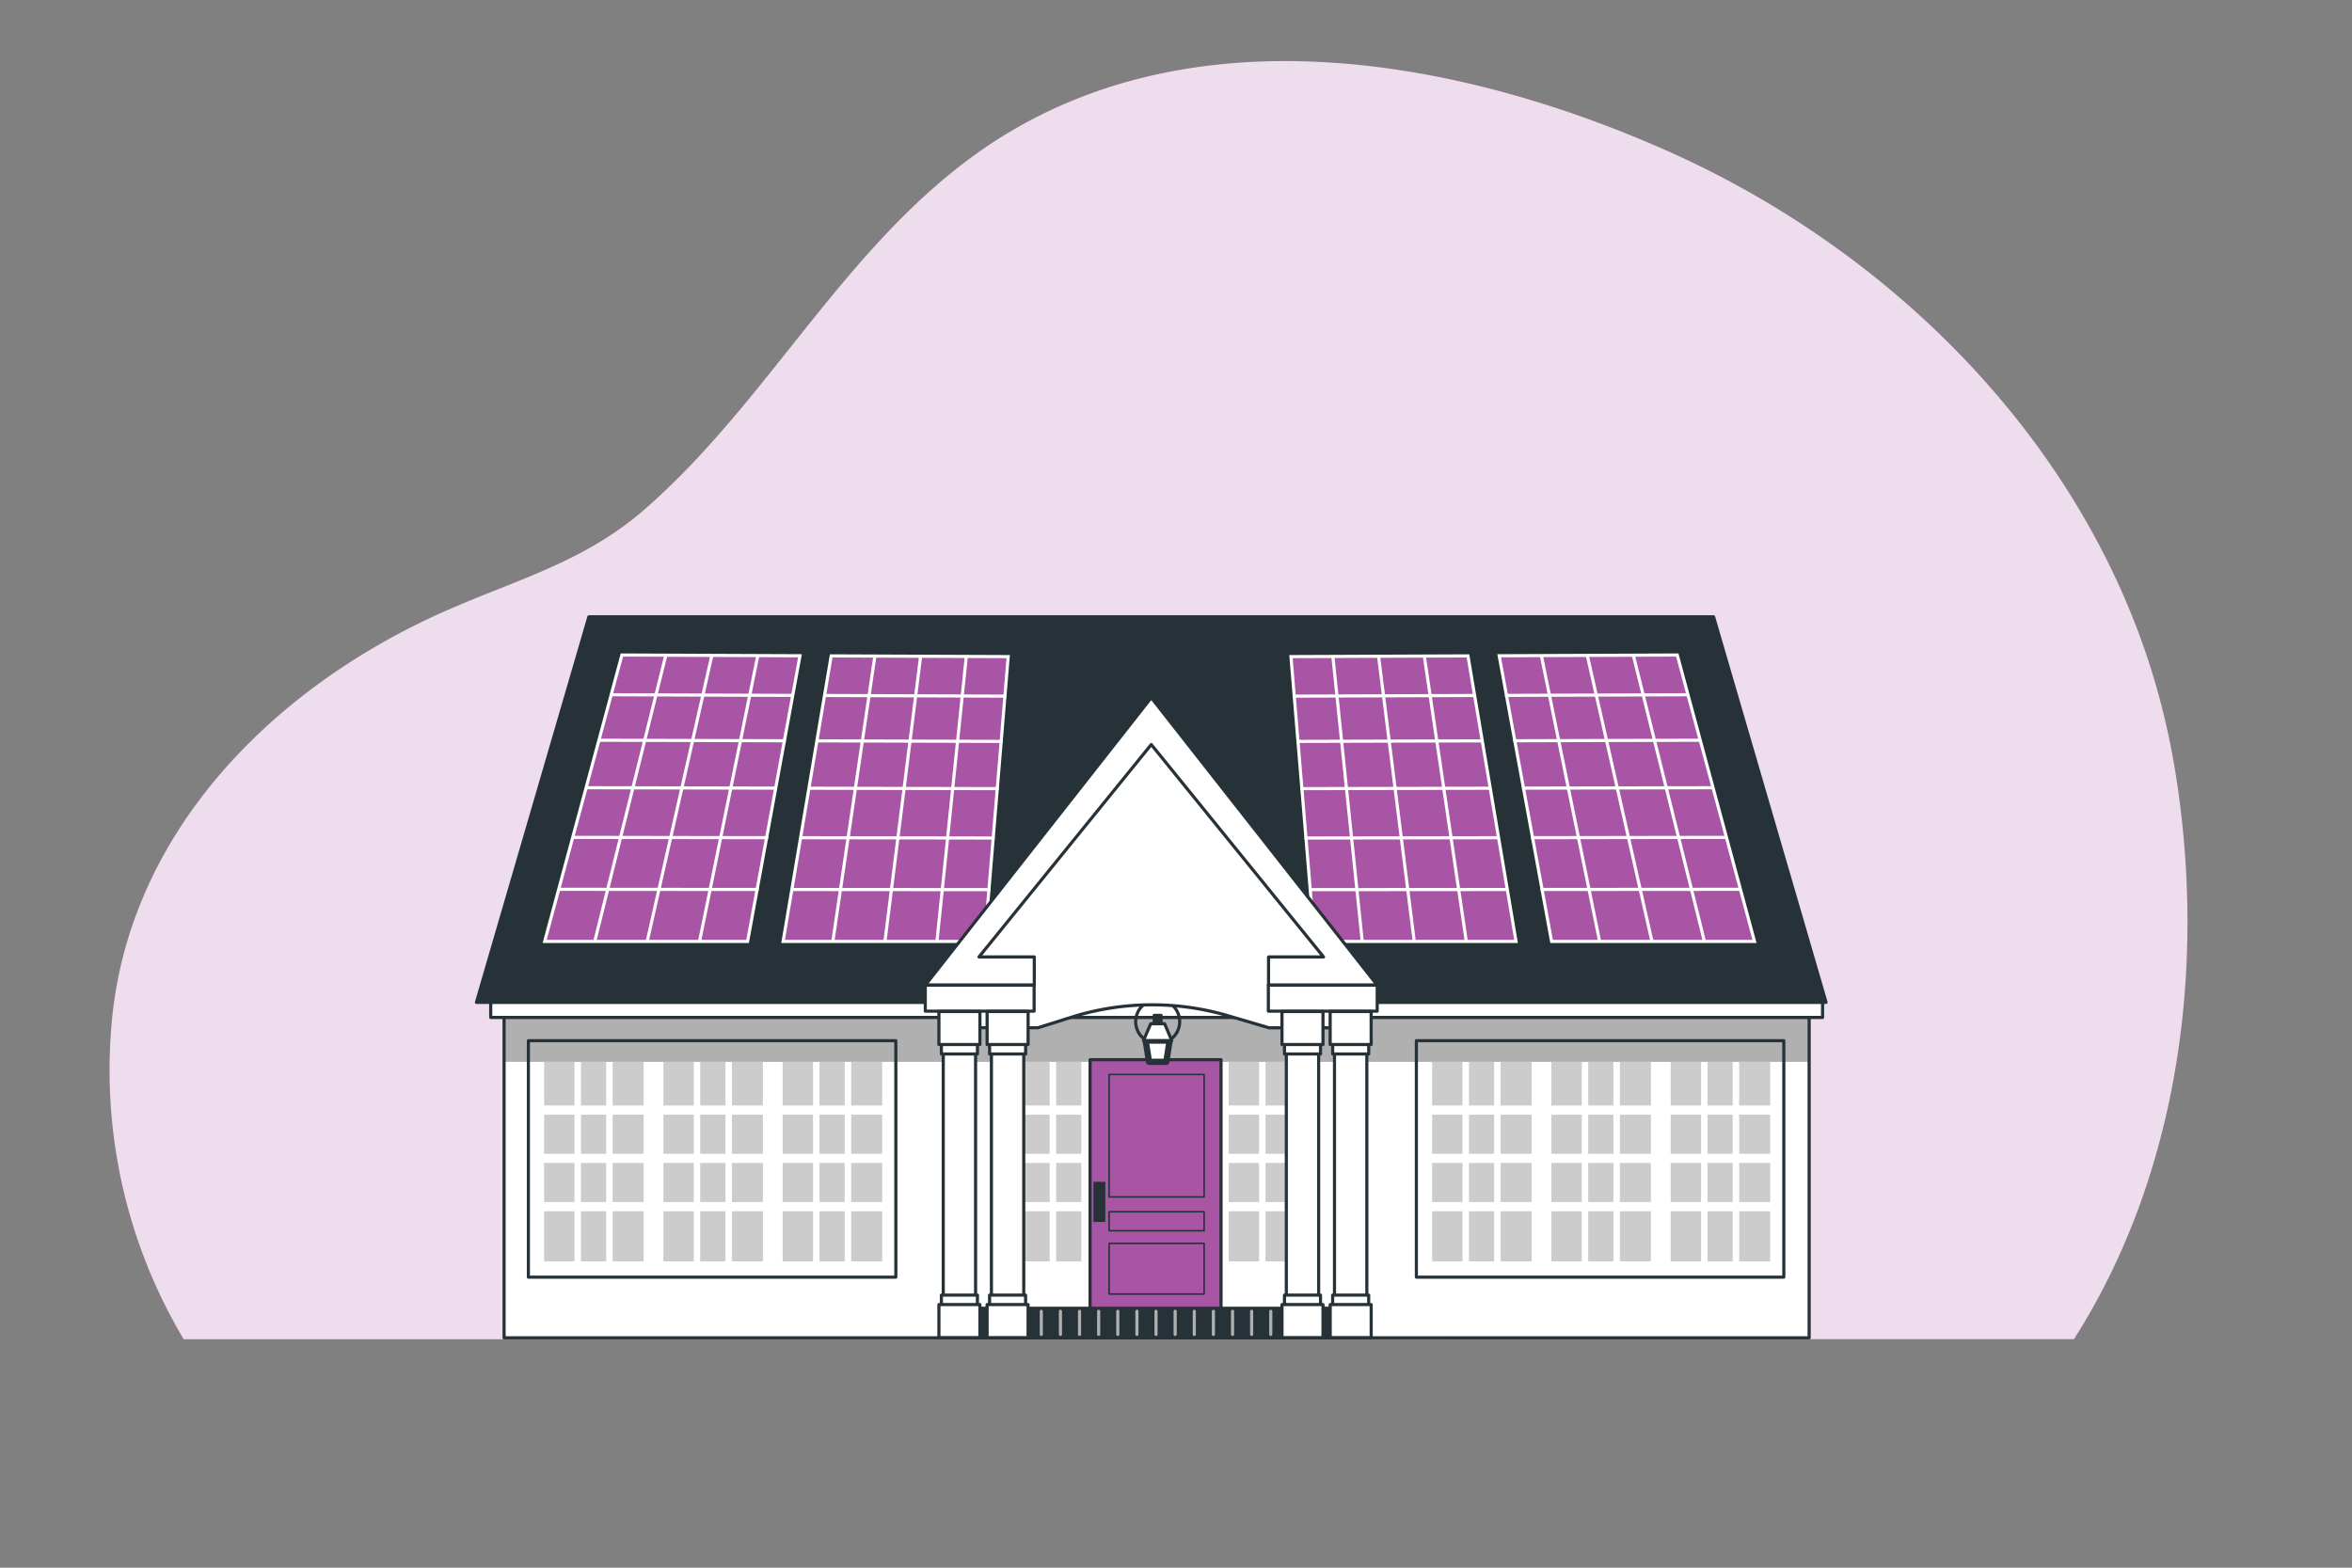 <svg xmlns="http://www.w3.org/2000/svg" viewBox="0 0 750 500"><rect x="0" y="0" width="750" height="500" fill="#808080" stroke="none"/><g id="freepik--background-simple--inject-3"><path d="M661.34,427.12c33.51-52.56,42.11-118.88,32.53-179.7a236.74,236.74,0,0,0-8-34.21C662.33,138.69,601.94,79,530.47,47.59c-68.19-30-154.39-44.82-219,1.35-42.54,30.4-66.63,79.12-105.58,113.22-19.36,17-40.55,22.45-63.59,32.59C86.17,219.46,39.18,267.11,35.32,330a167.49,167.49,0,0,0,23.26,97.15Z" style="fill:#A855A6"></path><path d="M661.34,427.12c33.51-52.56,42.11-118.88,32.53-179.7a236.74,236.74,0,0,0-8-34.21C662.33,138.69,601.94,79,530.47,47.59c-68.19-30-154.39-44.82-219,1.35-42.54,30.4-66.63,79.12-105.58,113.22-19.36,17-40.55,22.45-63.59,32.59C86.17,219.46,39.18,267.11,35.32,330a167.49,167.49,0,0,0,23.26,97.15Z" style="fill:#fff;opacity:0.8"></path></g><g id="freepik--House--inject-3"><rect x="160.74" y="319.61" width="416.16" height="107.07" style="fill:#fff"></rect><rect x="160.74" y="319.61" width="416.16" height="19.06" style="opacity:0.31"></rect><rect x="160.74" y="319.61" width="416.16" height="107.07" style="fill:none;stroke:#263238;stroke-linecap:round;stroke-linejoin:round"></rect><rect x="156.48" y="319.61" width="424.69" height="4.9" style="fill:#fff;stroke:#263238;stroke-linecap:round;stroke-linejoin:round"></rect><polygon points="582.29 319.69 151.93 319.69 187.79 196.73 546.42 196.73 582.29 319.69" style="fill:#263238;stroke:#263238;stroke-linecap:round;stroke-linejoin:round"></polygon><polygon points="238.39 300.26 173.68 300.26 198.31 208.91 255.1 209.15 238.39 300.26" style="fill:#A855A6;stroke:#fff;stroke-miterlimit:10"></polygon><line x1="212.29" y1="209.09" x2="189.69" y2="300.1" style="fill:#A855A6;stroke:#fff;stroke-miterlimit:10"></line><line x1="226.97" y1="209.15" x2="206.41" y2="300.1" style="fill:#A855A6;stroke:#fff;stroke-miterlimit:10"></line><line x1="241.63" y1="209.21" x2="223.1" y2="300.1" style="fill:#A855A6;stroke:#fff;stroke-miterlimit:10"></line><line x1="194.99" y1="221.58" x2="253.21" y2="221.79" style="fill:#A855A6;stroke:#fff;stroke-miterlimit:10"></line><line x1="191.08" y1="236.09" x2="250.56" y2="236.26" style="fill:#A855A6;stroke:#fff;stroke-miterlimit:10"></line><line x1="186.99" y1="251.24" x2="247.8" y2="251.37" style="fill:#A855A6;stroke:#fff;stroke-miterlimit:10"></line><line x1="182.73" y1="267.07" x2="244.92" y2="267.17" style="fill:#A855A6;stroke:#fff;stroke-miterlimit:10"></line><line x1="178.26" y1="283.64" x2="241.9" y2="283.69" style="fill:#A855A6;stroke:#fff;stroke-miterlimit:10"></line><polygon points="313.98 300.26 249.72 300.26 265.05 209.19 321.49 209.42 313.98 300.26" style="fill:#A855A6;stroke:#fff;stroke-miterlimit:10"></polygon><line x1="278.96" y1="209.37" x2="265.6" y2="300.1" style="fill:#A855A6;stroke:#fff;stroke-miterlimit:10"></line><line x1="293.55" y1="209.43" x2="282.21" y2="300.1" style="fill:#A855A6;stroke:#fff;stroke-miterlimit:10"></line><line x1="308.12" y1="209.49" x2="298.79" y2="300.1" style="fill:#A855A6;stroke:#fff;stroke-miterlimit:10"></line><line x1="263.01" y1="221.82" x2="320.88" y2="222.03" style="fill:#A855A6;stroke:#fff;stroke-miterlimit:10"></line><line x1="260.58" y1="236.29" x2="319.69" y2="236.46" style="fill:#A855A6;stroke:#fff;stroke-miterlimit:10"></line><line x1="258.04" y1="251.4" x2="318.45" y2="251.53" style="fill:#A855A6;stroke:#fff;stroke-miterlimit:10"></line><line x1="255.39" y1="267.18" x2="317.16" y2="267.28" style="fill:#A855A6;stroke:#fff;stroke-miterlimit:10"></line><line x1="252.61" y1="283.7" x2="315.81" y2="283.75" style="fill:#A855A6;stroke:#fff;stroke-miterlimit:10"></line><polygon points="494.77 300.26 559.47 300.26 534.84 208.91 478.06 209.15 494.77 300.26" style="fill:#A855A6;stroke:#fff;stroke-miterlimit:10"></polygon><line x1="520.86" y1="209.09" x2="543.46" y2="300.1" style="fill:#A855A6;stroke:#fff;stroke-miterlimit:10"></line><line x1="506.18" y1="209.15" x2="526.74" y2="300.1" style="fill:#A855A6;stroke:#fff;stroke-miterlimit:10"></line><line x1="491.53" y1="209.21" x2="510.05" y2="300.1" style="fill:#A855A6;stroke:#fff;stroke-miterlimit:10"></line><line x1="538.17" y1="221.58" x2="479.94" y2="221.79" style="fill:#A855A6;stroke:#fff;stroke-miterlimit:10"></line><line x1="542.08" y1="236.09" x2="482.59" y2="236.26" style="fill:#A855A6;stroke:#fff;stroke-miterlimit:10"></line><line x1="546.16" y1="251.24" x2="485.35" y2="251.37" style="fill:#A855A6;stroke:#fff;stroke-miterlimit:10"></line><line x1="550.43" y1="267.07" x2="488.24" y2="267.17" style="fill:#A855A6;stroke:#fff;stroke-miterlimit:10"></line><line x1="554.89" y1="283.64" x2="491.26" y2="283.69" style="fill:#A855A6;stroke:#fff;stroke-miterlimit:10"></line><polygon points="419.17 300.26 483.43 300.26 468.1 209.19 411.66 209.42 419.17 300.26" style="fill:#A855A6;stroke:#fff;stroke-miterlimit:10"></polygon><line x1="454.2" y1="209.37" x2="467.55" y2="300.1" style="fill:#A855A6;stroke:#fff;stroke-miterlimit:10"></line><line x1="439.61" y1="209.43" x2="450.95" y2="300.1" style="fill:#A855A6;stroke:#fff;stroke-miterlimit:10"></line><line x1="425.04" y1="209.49" x2="434.37" y2="300.1" style="fill:#A855A6;stroke:#fff;stroke-miterlimit:10"></line><line x1="470.14" y1="221.82" x2="412.28" y2="222.03" style="fill:#A855A6;stroke:#fff;stroke-miterlimit:10"></line><line x1="472.57" y1="236.29" x2="413.46" y2="236.46" style="fill:#A855A6;stroke:#fff;stroke-miterlimit:10"></line><line x1="475.11" y1="251.4" x2="414.7" y2="251.53" style="fill:#A855A6;stroke:#fff;stroke-miterlimit:10"></line><line x1="477.77" y1="267.18" x2="415.99" y2="267.28" style="fill:#A855A6;stroke:#fff;stroke-miterlimit:10"></line><line x1="480.54" y1="283.7" x2="417.34" y2="283.75" style="fill:#A855A6;stroke:#fff;stroke-miterlimit:10"></line><rect x="336.77" y="338.66" width="8.04" height="13.93" style="fill:#ccc"></rect><rect x="336.77" y="355.52" width="8.04" height="12.47" style="fill:#ccc"></rect><rect x="336.77" y="370.91" width="8.04" height="12.47" style="fill:#ccc"></rect><rect x="336.77" y="386.31" width="8.04" height="15.99" style="fill:#ccc"></rect><rect x="325.03" y="386.31" width="9.69" height="15.99" style="fill:#ccc"></rect><rect x="325.03" y="370.91" width="9.69" height="12.47" style="fill:#ccc"></rect><rect x="325.03" y="355.52" width="9.69" height="12.47" style="fill:#ccc"></rect><rect x="325.03" y="338.66" width="9.69" height="13.93" style="fill:#ccc"></rect><rect x="403.54" y="338.66" width="8.05" height="13.93" style="fill:#ccc"></rect><rect x="403.54" y="355.52" width="8.05" height="12.47" style="fill:#ccc"></rect><rect x="403.54" y="370.91" width="8.05" height="12.47" style="fill:#ccc"></rect><rect x="403.54" y="386.31" width="8.05" height="15.99" style="fill:#ccc"></rect><rect x="391.8" y="386.31" width="9.69" height="15.99" style="fill:#ccc"></rect><rect x="391.8" y="370.91" width="9.69" height="12.47" style="fill:#ccc"></rect><rect x="391.8" y="355.52" width="9.69" height="12.47" style="fill:#ccc"></rect><rect x="391.8" y="338.66" width="9.69" height="13.93" style="fill:#ccc"></rect><rect x="347.61" y="337.98" width="41.75" height="79.98" style="fill:#A855A6;stroke:#263238;stroke-linecap:round;stroke-linejoin:round"></rect><rect x="353.67" y="342.7" width="30.3" height="39.06" style="fill:none;stroke:#263238;stroke-linecap:round;stroke-linejoin:round;stroke-width:0.5px"></rect><rect x="353.67" y="396.57" width="30.3" height="16.16" style="fill:none;stroke:#263238;stroke-linecap:round;stroke-linejoin:round;stroke-width:0.5px"></rect><rect x="353.67" y="386.47" width="30.3" height="6.06" style="fill:none;stroke:#263238;stroke-linecap:round;stroke-linejoin:round;stroke-width:0.5px"></rect><rect x="348.67" y="376.93" width="3.79" height="12.8" style="fill:#263238"></rect><circle cx="369.16" cy="325.84" r="7.02" style="fill:none;stroke:#263238;stroke-linecap:round;stroke-linejoin:round"></circle><polygon points="371.9 338.67 366.4 338.67 365.33 331.89 372.97 331.89 371.9 338.67" style="fill:#fff;stroke:#263238;stroke-linecap:round;stroke-linejoin:round;stroke-width:2px"></polygon><polygon points="371.36 326.51 366.94 326.51 364.63 331.88 373.66 331.88 371.36 326.51" style="fill:#fff;stroke:#263238;stroke-linecap:round;stroke-linejoin:round"></polygon><rect x="368.05" y="323.84" width="2.2" height="2.61" style="fill:#263238;stroke:#263238;stroke-linecap:round;stroke-linejoin:round"></rect><path d="M330.93,327.81l10.75-3.39a85.76,85.76,0,0,1,49.87-.47l13.11,3.86h21.39V302l-59.5-70.45L308.17,302v25.77Z" style="fill:#fff;stroke:#263238;stroke-linecap:round;stroke-linejoin:round"></path><rect x="308.17" y="417.26" width="117.88" height="9.43" style="fill:#263238;stroke:#263238;stroke-linecap:round;stroke-linejoin:round"></rect><line x1="332.05" y1="418.22" x2="332.05" y2="425.6" style="fill:none;stroke:#b0b0b0;stroke-linecap:round;stroke-linejoin:round"></line><line x1="338.15" y1="418.22" x2="338.15" y2="425.6" style="fill:none;stroke:#b0b0b0;stroke-linecap:round;stroke-linejoin:round"></line><line x1="344.24" y1="418.22" x2="344.24" y2="425.6" style="fill:none;stroke:#b0b0b0;stroke-linecap:round;stroke-linejoin:round"></line><line x1="350.34" y1="418.22" x2="350.34" y2="425.6" style="fill:none;stroke:#b0b0b0;stroke-linecap:round;stroke-linejoin:round"></line><line x1="356.44" y1="418.22" x2="356.44" y2="425.6" style="fill:none;stroke:#b0b0b0;stroke-linecap:round;stroke-linejoin:round"></line><line x1="362.54" y1="418.22" x2="362.54" y2="425.6" style="fill:none;stroke:#b0b0b0;stroke-linecap:round;stroke-linejoin:round"></line><line x1="368.63" y1="418.22" x2="368.63" y2="425.6" style="fill:none;stroke:#b0b0b0;stroke-linecap:round;stroke-linejoin:round"></line><line x1="374.73" y1="418.22" x2="374.73" y2="425.6" style="fill:none;stroke:#b0b0b0;stroke-linecap:round;stroke-linejoin:round"></line><line x1="380.83" y1="418.22" x2="380.83" y2="425.6" style="fill:none;stroke:#b0b0b0;stroke-linecap:round;stroke-linejoin:round"></line><line x1="386.93" y1="418.22" x2="386.93" y2="425.6" style="fill:none;stroke:#b0b0b0;stroke-linecap:round;stroke-linejoin:round"></line><line x1="393.03" y1="418.22" x2="393.03" y2="425.6" style="fill:none;stroke:#b0b0b0;stroke-linecap:round;stroke-linejoin:round"></line><line x1="399.12" y1="418.22" x2="399.12" y2="425.6" style="fill:none;stroke:#b0b0b0;stroke-linecap:round;stroke-linejoin:round"></line><line x1="405.22" y1="418.22" x2="405.22" y2="425.6" style="fill:none;stroke:#b0b0b0;stroke-linecap:round;stroke-linejoin:round"></line><polygon points="367.11 222.5 295.05 314.21 329.81 314.21 329.81 305.21 312.17 305.21 367.11 237.46 422.05 305.21 404.51 305.21 404.51 314.21 439.17 314.21 367.11 222.5" style="fill:#fff;stroke:#263238;stroke-linecap:round;stroke-linejoin:round"></polygon><rect x="295.05" y="314.21" width="34.71" height="8.29" style="fill:#fff;stroke:#263238;stroke-linecap:round;stroke-linejoin:round"></rect><rect x="300.78" y="336.05" width="10.31" height="84.68" style="fill:#fff;stroke:#263238;stroke-linecap:round;stroke-linejoin:round"></rect><rect x="300.19" y="332.96" width="11.49" height="3.2" style="fill:#fff;stroke:#263238;stroke-linecap:round;stroke-linejoin:round"></rect><rect x="299.4" y="322.61" width="13.07" height="10.53" style="fill:#fff;stroke:#263238;stroke-linecap:round;stroke-linejoin:round"></rect><rect x="300.19" y="413.07" width="11.49" height="3.2" transform="translate(611.87 829.34) rotate(180)" style="fill:#fff;stroke:#263238;stroke-linecap:round;stroke-linejoin:round"></rect><rect x="299.4" y="416.09" width="13.07" height="10.53" transform="translate(611.87 842.71) rotate(180)" style="fill:#fff;stroke:#263238;stroke-linecap:round;stroke-linejoin:round"></rect><rect x="316.14" y="336.05" width="10.31" height="84.68" style="fill:#fff;stroke:#263238;stroke-linecap:round;stroke-linejoin:round"></rect><rect x="315.56" y="332.96" width="11.49" height="3.2" style="fill:#fff;stroke:#263238;stroke-linecap:round;stroke-linejoin:round"></rect><rect x="314.77" y="322.61" width="13.07" height="10.53" style="fill:#fff;stroke:#263238;stroke-linecap:round;stroke-linejoin:round"></rect><rect x="315.56" y="413.07" width="11.49" height="3.2" transform="translate(642.6 829.34) rotate(180)" style="fill:#fff;stroke:#263238;stroke-linecap:round;stroke-linejoin:round"></rect><rect x="314.77" y="416.09" width="13.07" height="10.53" transform="translate(642.6 842.71) rotate(180)" style="fill:#fff;stroke:#263238;stroke-linecap:round;stroke-linejoin:round"></rect><rect x="404.45" y="314.21" width="34.71" height="8.29" style="fill:#fff;stroke:#263238;stroke-linecap:round;stroke-linejoin:round"></rect><rect x="410.18" y="336.05" width="10.31" height="84.68" style="fill:#fff;stroke:#263238;stroke-linecap:round;stroke-linejoin:round"></rect><rect x="409.59" y="332.96" width="11.49" height="3.2" style="fill:#fff;stroke:#263238;stroke-linecap:round;stroke-linejoin:round"></rect><rect x="408.8" y="322.61" width="13.07" height="10.53" style="fill:#fff;stroke:#263238;stroke-linecap:round;stroke-linejoin:round"></rect><rect x="409.59" y="413.07" width="11.49" height="3.2" transform="translate(830.67 829.34) rotate(180)" style="fill:#fff;stroke:#263238;stroke-linecap:round;stroke-linejoin:round"></rect><rect x="408.8" y="416.09" width="13.07" height="10.53" transform="translate(830.67 842.71) rotate(180)" style="fill:#fff;stroke:#263238;stroke-linecap:round;stroke-linejoin:round"></rect><rect x="425.54" y="336.05" width="10.31" height="84.68" style="fill:#fff;stroke:#263238;stroke-linecap:round;stroke-linejoin:round"></rect><rect x="424.96" y="332.96" width="11.49" height="3.2" style="fill:#fff;stroke:#263238;stroke-linecap:round;stroke-linejoin:round"></rect><rect x="424.16" y="322.61" width="13.07" height="10.53" style="fill:#fff;stroke:#263238;stroke-linecap:round;stroke-linejoin:round"></rect><rect x="424.96" y="413.07" width="11.49" height="3.2" transform="translate(861.4 829.34) rotate(180)" style="fill:#fff;stroke:#263238;stroke-linecap:round;stroke-linejoin:round"></rect><rect x="424.16" y="416.09" width="13.07" height="10.53" transform="translate(861.4 842.71) rotate(180)" style="fill:#fff;stroke:#263238;stroke-linecap:round;stroke-linejoin:round"></rect><rect x="195.35" y="370.91" width="9.9" height="12.47" style="fill:#ccc"></rect><rect x="185.25" y="338.66" width="8.05" height="13.93" style="fill:#ccc"></rect><rect x="185.25" y="355.52" width="8.05" height="12.47" style="fill:#ccc"></rect><rect x="195.35" y="355.52" width="9.9" height="12.47" style="fill:#ccc"></rect><rect x="185.25" y="370.91" width="8.05" height="12.47" style="fill:#ccc"></rect><rect x="195.35" y="338.66" width="9.9" height="13.93" style="fill:#ccc"></rect><rect x="185.25" y="386.31" width="8.05" height="15.99" style="fill:#ccc"></rect><rect x="195.35" y="386.31" width="9.9" height="15.99" style="fill:#ccc"></rect><rect x="173.5" y="386.31" width="9.69" height="15.99" style="fill:#ccc"></rect><rect x="173.5" y="370.91" width="9.69" height="12.47" style="fill:#ccc"></rect><rect x="173.5" y="355.52" width="9.69" height="12.47" style="fill:#ccc"></rect><rect x="173.5" y="338.66" width="9.69" height="13.93" style="fill:#ccc"></rect><rect x="233.38" y="370.91" width="9.9" height="12.47" style="fill:#ccc"></rect><rect x="223.28" y="338.66" width="8.05" height="13.93" style="fill:#ccc"></rect><rect x="223.28" y="355.52" width="8.05" height="12.47" style="fill:#ccc"></rect><rect x="233.38" y="355.52" width="9.9" height="12.47" style="fill:#ccc"></rect><rect x="223.28" y="370.91" width="8.05" height="12.47" style="fill:#ccc"></rect><rect x="233.38" y="338.66" width="9.9" height="13.93" style="fill:#ccc"></rect><rect x="223.28" y="386.31" width="8.05" height="15.99" style="fill:#ccc"></rect><rect x="233.38" y="386.31" width="9.9" height="15.99" style="fill:#ccc"></rect><rect x="211.54" y="386.31" width="9.69" height="15.99" style="fill:#ccc"></rect><rect x="211.54" y="370.91" width="9.69" height="12.47" style="fill:#ccc"></rect><rect x="211.54" y="355.52" width="9.69" height="12.47" style="fill:#ccc"></rect><rect x="211.54" y="338.66" width="9.69" height="13.93" style="fill:#ccc"></rect><rect x="271.42" y="370.91" width="9.9" height="12.47" style="fill:#ccc"></rect><rect x="261.31" y="338.66" width="8.05" height="13.93" style="fill:#ccc"></rect><rect x="261.31" y="355.52" width="8.05" height="12.47" style="fill:#ccc"></rect><rect x="271.42" y="355.52" width="9.9" height="12.47" style="fill:#ccc"></rect><rect x="261.31" y="370.91" width="8.05" height="12.47" style="fill:#ccc"></rect><rect x="271.42" y="338.66" width="9.9" height="13.93" style="fill:#ccc"></rect><rect x="261.31" y="386.31" width="8.05" height="15.99" style="fill:#ccc"></rect><rect x="271.42" y="386.31" width="9.9" height="15.99" style="fill:#ccc"></rect><rect x="249.57" y="386.31" width="9.69" height="15.99" style="fill:#ccc"></rect><rect x="249.57" y="370.91" width="9.69" height="12.47" style="fill:#ccc"></rect><rect x="249.57" y="355.52" width="9.69" height="12.47" style="fill:#ccc"></rect><rect x="249.57" y="338.66" width="9.69" height="13.93" style="fill:#ccc"></rect><rect x="168.49" y="331.92" width="117.17" height="75.42" style="fill:none;stroke:#263238;stroke-linecap:round;stroke-linejoin:round"></rect><rect x="478.51" y="370.91" width="9.9" height="12.47" style="fill:#ccc"></rect><rect x="468.41" y="338.66" width="8.05" height="13.93" style="fill:#ccc"></rect><rect x="468.41" y="355.52" width="8.05" height="12.47" style="fill:#ccc"></rect><rect x="478.51" y="355.52" width="9.9" height="12.47" style="fill:#ccc"></rect><rect x="468.41" y="370.91" width="8.05" height="12.47" style="fill:#ccc"></rect><rect x="478.51" y="338.66" width="9.9" height="13.93" style="fill:#ccc"></rect><rect x="468.41" y="386.31" width="8.05" height="15.99" style="fill:#ccc"></rect><rect x="478.51" y="386.31" width="9.9" height="15.99" style="fill:#ccc"></rect><rect x="456.67" y="386.31" width="9.69" height="15.99" style="fill:#ccc"></rect><rect x="456.67" y="370.91" width="9.69" height="12.47" style="fill:#ccc"></rect><rect x="456.67" y="355.52" width="9.69" height="12.47" style="fill:#ccc"></rect><rect x="456.67" y="338.66" width="9.69" height="13.93" style="fill:#ccc"></rect><rect x="516.54" y="370.91" width="9.9" height="12.47" style="fill:#ccc"></rect><rect x="506.44" y="338.66" width="8.05" height="13.93" style="fill:#ccc"></rect><rect x="506.44" y="355.52" width="8.05" height="12.47" style="fill:#ccc"></rect><rect x="516.54" y="355.52" width="9.9" height="12.47" style="fill:#ccc"></rect><rect x="506.44" y="370.91" width="8.05" height="12.47" style="fill:#ccc"></rect><rect x="516.54" y="338.66" width="9.9" height="13.93" style="fill:#ccc"></rect><rect x="506.44" y="386.31" width="8.05" height="15.99" style="fill:#ccc"></rect><rect x="516.54" y="386.31" width="9.9" height="15.99" style="fill:#ccc"></rect><rect x="494.7" y="386.31" width="9.69" height="15.99" style="fill:#ccc"></rect><rect x="494.7" y="370.91" width="9.69" height="12.47" style="fill:#ccc"></rect><rect x="494.7" y="355.52" width="9.69" height="12.47" style="fill:#ccc"></rect><rect x="494.7" y="338.66" width="9.69" height="13.93" style="fill:#ccc"></rect><rect x="554.58" y="370.91" width="9.9" height="12.47" style="fill:#ccc"></rect><rect x="544.48" y="338.66" width="8.04" height="13.93" style="fill:#ccc"></rect><rect x="544.48" y="355.52" width="8.04" height="12.47" style="fill:#ccc"></rect><rect x="554.58" y="355.52" width="9.9" height="12.47" style="fill:#ccc"></rect><rect x="544.48" y="370.91" width="8.04" height="12.47" style="fill:#ccc"></rect><rect x="554.58" y="338.66" width="9.9" height="13.93" style="fill:#ccc"></rect><rect x="544.48" y="386.31" width="8.04" height="15.99" style="fill:#ccc"></rect><rect x="554.58" y="386.31" width="9.9" height="15.99" style="fill:#ccc"></rect><rect x="532.74" y="386.31" width="9.69" height="15.99" style="fill:#ccc"></rect><rect x="532.74" y="370.91" width="9.69" height="12.47" style="fill:#ccc"></rect><rect x="532.74" y="355.52" width="9.69" height="12.47" style="fill:#ccc"></rect><rect x="532.74" y="338.66" width="9.69" height="13.93" style="fill:#ccc"></rect><rect x="451.65" y="331.92" width="117.17" height="75.42" style="fill:none;stroke:#263238;stroke-linecap:round;stroke-linejoin:round"></rect></g></svg>
